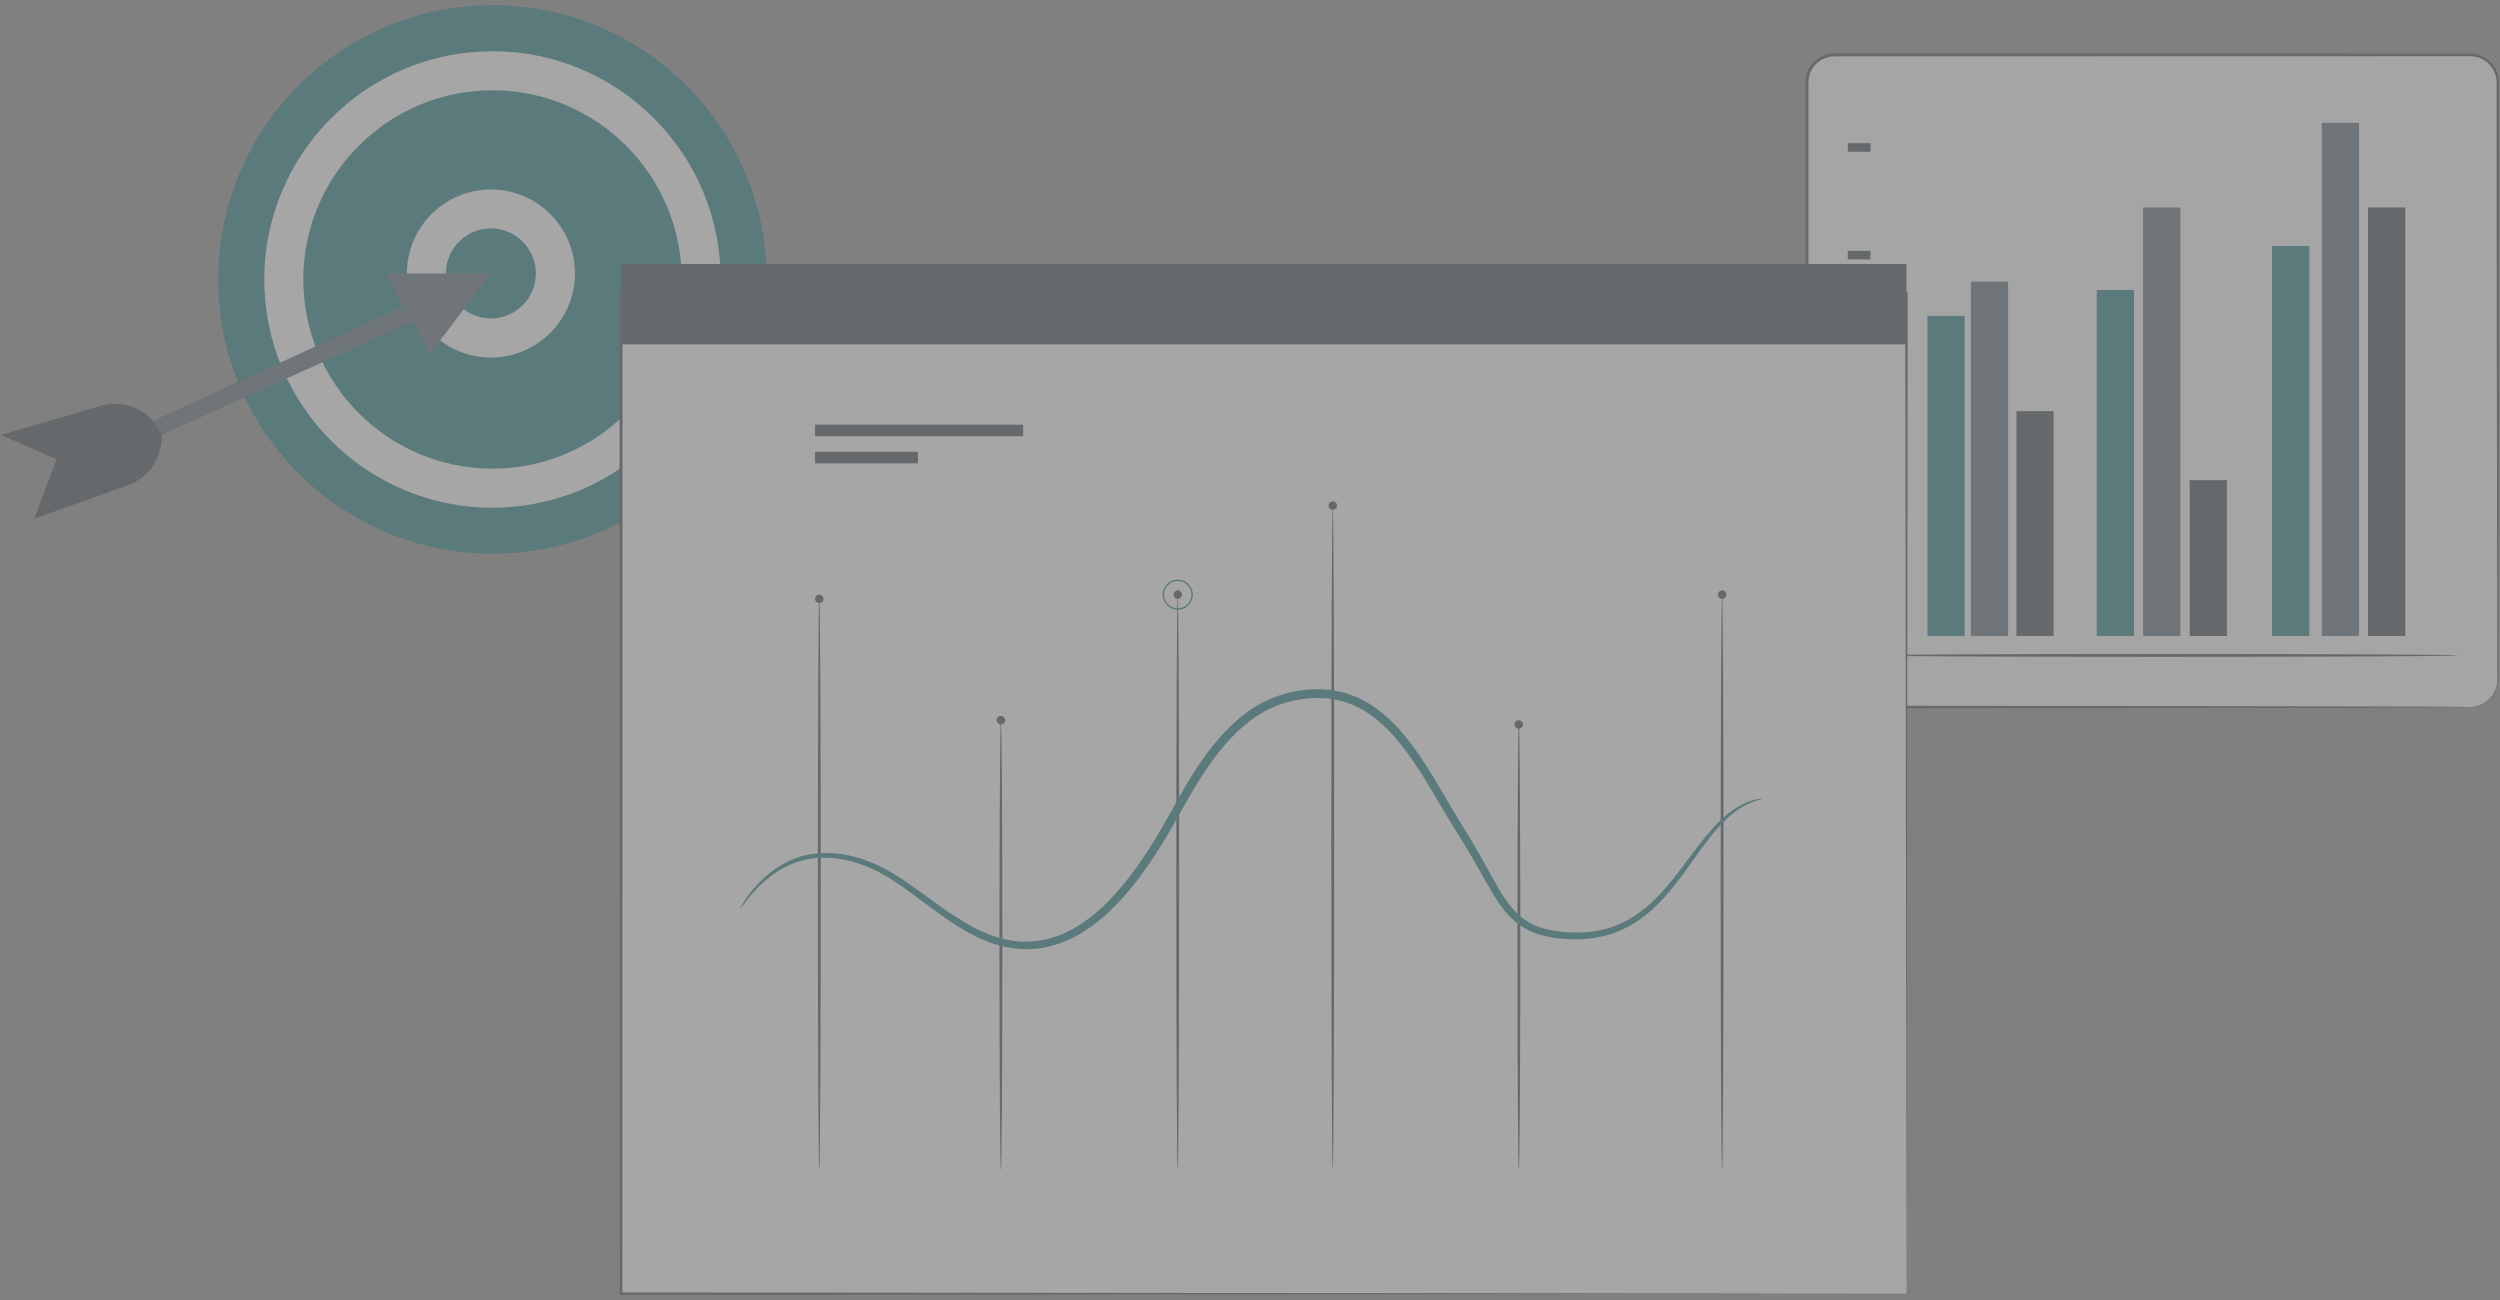 <svg width="448" height="233" viewBox="0 0 448 233" fill="none" xmlns="http://www.w3.org/2000/svg">
<rect x="0" y="0" width="448" height="233" fill="#808080" stroke="none"/>
<g opacity="0.3" clip-path="url(#clip0_6494_7478)">
<path d="M88.249 99.219C115.389 99.219 137.389 77.219 137.389 50.08C137.389 22.94 115.389 0.939 88.249 0.939C61.11 0.939 39.109 22.94 39.109 50.08C39.109 77.219 61.11 99.219 88.249 99.219Z" fill="#016A70"/>
<path d="M88.252 90.99C65.702 90.99 47.352 72.64 47.352 50.09C47.352 27.54 65.692 9.18 88.252 9.18C110.812 9.18 129.152 27.53 129.152 50.08C129.152 72.63 110.802 90.98 88.252 90.98V90.99ZM88.252 16.18C69.562 16.18 54.352 31.39 54.352 50.08C54.352 68.77 69.562 83.98 88.252 83.98C106.942 83.98 122.152 68.77 122.152 50.08C122.152 31.39 106.942 16.18 88.252 16.18Z" fill="white"/>
<path d="M87.97 64.069C79.66 64.069 72.91 57.309 72.91 49.009C72.91 40.709 79.67 33.949 87.97 33.949C96.27 33.949 103.03 40.709 103.03 49.009C103.03 57.309 96.27 64.069 87.97 64.069ZM87.97 40.939C83.52 40.939 79.91 44.559 79.91 48.999C79.91 53.439 83.53 57.059 87.97 57.059C92.41 57.059 96.03 53.439 96.03 48.999C96.03 44.559 92.41 40.939 87.97 40.939Z" fill="white"/>
<path d="M87.97 49H68.93L72.25 54.88L27.43 75.42L28.94 77.94L73.91 57.64L76.99 63.47L87.97 49Z" fill="#455A64"/>
<path d="M27.43 75.42L26.95 74.96C24.6 72.67 21.2 71.82 18.05 72.74L0.18 77.94L10.14 82.31L6.14 92.95L22.91 86.97C26.69 85.62 29.15 81.95 28.95 77.94L27.44 75.42H27.43Z" fill="#263238"/>
<path d="M442.665 9.828H328.745C326.016 9.828 323.805 12.04 323.805 14.768V121.758C323.805 124.486 326.016 126.698 328.745 126.698H442.665C445.393 126.698 447.605 124.486 447.605 121.758V14.768C447.605 12.04 445.393 9.828 442.665 9.828Z" fill="#FAFAFA"/>
<path d="M442.663 126.699C442.663 126.699 443.083 126.709 443.863 126.519C444.623 126.329 445.803 125.809 446.703 124.509C447.123 123.859 447.483 123.029 447.523 122.069C447.553 121.109 447.523 120.039 447.523 118.889C447.523 116.589 447.513 113.929 447.503 110.939C447.483 98.969 447.453 81.659 447.423 60.269C447.423 49.569 447.403 37.859 447.393 25.279C447.393 22.139 447.393 18.939 447.393 15.689C447.393 14.869 447.423 14.079 447.163 13.339C446.913 12.599 446.503 11.909 445.923 11.369C445.353 10.829 444.643 10.419 443.873 10.229C443.113 10.009 442.293 10.079 441.443 10.069C434.743 10.069 427.853 10.069 420.773 10.079C392.493 10.079 361.393 10.089 328.753 10.099C326.803 10.069 324.943 11.399 324.333 13.229C323.983 14.129 324.083 15.129 324.063 16.149V19.179C324.063 23.209 324.063 27.209 324.063 31.189C324.063 39.139 324.063 46.969 324.063 54.669C324.063 70.059 324.053 84.909 324.043 99.049C324.043 106.119 324.043 113.019 324.033 119.719C324.033 120.549 324.013 121.409 324.053 122.199C324.123 122.989 324.403 123.749 324.843 124.409C325.733 125.719 327.273 126.519 328.843 126.479C332.093 126.479 335.293 126.479 338.433 126.479C351.013 126.489 362.723 126.499 373.423 126.509C394.813 126.539 412.113 126.569 424.093 126.589C430.063 126.609 434.713 126.629 437.863 126.639C439.433 126.649 440.623 126.659 441.443 126.669C442.253 126.669 442.663 126.699 442.663 126.699C442.663 126.699 442.253 126.719 441.443 126.729C440.623 126.729 439.433 126.739 437.863 126.759C434.703 126.769 430.063 126.789 424.093 126.809C412.123 126.829 394.813 126.859 373.423 126.889C362.723 126.889 351.013 126.909 338.433 126.919C335.293 126.919 332.093 126.919 328.843 126.919C327.143 126.959 325.433 126.089 324.473 124.659C323.993 123.939 323.683 123.109 323.603 122.239C323.553 121.369 323.593 120.559 323.573 119.719C323.573 113.019 323.573 106.119 323.563 99.049C323.563 84.909 323.563 70.059 323.543 54.669C323.543 46.969 323.543 39.139 323.543 31.189C323.543 27.219 323.543 23.209 323.543 19.179V16.149V14.629C323.543 14.099 323.663 13.569 323.833 13.059C324.513 11.019 326.573 9.539 328.743 9.579C361.383 9.579 392.473 9.589 420.763 9.599C427.833 9.599 434.733 9.599 441.433 9.609H442.683C443.113 9.629 443.553 9.659 443.973 9.789C444.823 9.999 445.593 10.449 446.213 11.039C446.843 11.629 447.303 12.389 447.573 13.199C447.853 14.019 447.823 14.899 447.823 15.689C447.823 18.939 447.823 22.139 447.823 25.279C447.813 37.859 447.803 49.569 447.793 60.269C447.763 81.659 447.733 98.959 447.713 110.939C447.713 113.929 447.693 116.589 447.693 118.889C447.683 120.039 447.693 121.099 447.663 122.079C447.613 123.069 447.243 123.919 446.803 124.569C445.873 125.879 444.663 126.389 443.893 126.569C443.103 126.749 442.683 126.699 442.683 126.699H442.663Z" fill="#263238"/>
<path d="M352.072 56.619H345.402V113.959H352.072V56.619Z" fill="#016A70"/>
<path d="M382.4 51.969H375.73V113.969H382.4V51.969Z" fill="#016A70"/>
<path d="M413.822 44.1H407.152V113.97H413.822V44.1Z" fill="#016A70"/>
<path d="M399.061 86.049H392.391V113.969H399.061V86.049Z" fill="#263238"/>
<path d="M359.85 50.48H353.18V113.97H359.85V50.48Z" fill="#455A64"/>
<path d="M390.721 37.18H384.051V113.97H390.721V37.18Z" fill="#455A64"/>
<path d="M431.029 37.18H424.359V113.97H431.029V37.18Z" fill="#263238"/>
<path d="M422.74 22.02H416.07V113.97H422.74V22.02Z" fill="#455A64"/>
<path d="M368.01 73.67H361.34V113.96H368.01V73.67Z" fill="#263238"/>
<path d="M440.593 117.449C440.593 117.589 416.783 117.709 387.413 117.709C358.043 117.709 334.223 117.589 334.223 117.449C334.223 117.309 358.033 117.189 387.413 117.189C416.793 117.189 440.593 117.309 440.593 117.449Z" fill="#263238"/>
<path d="M335.191 103.77H331.121V105.3H335.191V103.77Z" fill="#263238"/>
<path d="M335.191 83.359H331.121V84.889H335.191V83.359Z" fill="#263238"/>
<path d="M335.191 44.959H331.121V46.489H335.191V44.959Z" fill="#263238"/>
<path d="M335.191 25.66H331.121V27.19H335.191V25.66Z" fill="#263238"/>
<path d="M335.402 64.16H331.332V65.69H335.402V64.16Z" fill="#263238"/>
<path d="M341.643 52.549H111.293V231.819H341.643V52.549Z" fill="white"/>
<path d="M341.641 231.819C341.641 230.029 341.551 160.729 341.421 52.549L341.641 52.769C276.091 52.779 196.751 52.799 111.311 52.819H111.291L111.551 52.559C111.551 117.179 111.531 178.299 111.521 231.829L111.291 231.599C247.991 231.739 339.581 231.829 341.641 231.829C339.591 231.829 247.991 231.929 111.291 232.059H111.061V231.829C111.061 178.299 111.041 117.179 111.031 52.559V52.299H111.311C196.751 52.319 276.091 52.329 341.641 52.349H341.861V52.569C341.731 160.759 341.651 230.059 341.641 231.839V231.819Z" fill="#263238"/>
<path d="M179.362 209.859C179.222 209.859 179.102 191.769 179.102 169.459C179.102 147.149 179.222 129.059 179.362 129.059C179.502 129.059 179.622 147.149 179.622 169.459C179.622 191.769 179.502 209.859 179.362 209.859Z" fill="#263238"/>
<path d="M272.182 209.859C272.042 209.859 271.922 191.769 271.922 169.459C271.922 147.149 272.042 129.059 272.182 129.059C272.322 129.059 272.442 147.149 272.442 169.459C272.442 191.769 272.322 209.859 272.182 209.859Z" fill="#263238"/>
<path d="M211.049 209.859C210.909 209.859 210.789 186.729 210.789 158.209C210.789 129.689 210.909 106.559 211.049 106.559C211.189 106.559 211.309 129.679 211.309 158.209C211.309 186.739 211.189 209.859 211.049 209.859Z" fill="#263238"/>
<path d="M146.819 209.859C146.679 209.859 146.559 186.729 146.559 158.209C146.559 129.689 146.679 106.559 146.819 106.559C146.959 106.559 147.079 129.679 147.079 158.209C147.079 186.739 146.959 209.859 146.819 209.859Z" fill="#263238"/>
<path d="M308.6 209.859C308.46 209.859 308.34 186.729 308.34 158.209C308.34 129.689 308.46 106.559 308.6 106.559C308.74 106.559 308.86 129.679 308.86 158.209C308.86 186.739 308.74 209.859 308.6 209.859Z" fill="#263238"/>
<path d="M238.83 209.858C238.69 209.858 238.57 183.158 238.57 150.228C238.57 117.298 238.69 90.588 238.83 90.588C238.97 90.588 239.09 117.288 239.09 150.228C239.09 183.168 238.97 209.858 238.83 209.858Z" fill="#263238"/>
<path d="M180.122 129.057C180.122 129.477 179.782 129.817 179.362 129.817C178.942 129.817 178.602 129.477 178.602 129.057C178.602 128.637 178.942 128.297 179.362 128.297C179.782 128.297 180.122 128.637 180.122 129.057Z" fill="#263238"/>
<path d="M211.809 106.557C211.809 106.977 211.469 107.317 211.049 107.317C210.629 107.317 210.289 106.977 210.289 106.557C210.289 106.137 210.629 105.797 211.049 105.797C211.469 105.797 211.809 106.137 211.809 106.557Z" fill="#263238"/>
<path d="M211.052 109.257C209.562 109.257 208.352 108.047 208.352 106.557C208.352 105.067 209.562 103.857 211.052 103.857C212.542 103.857 213.752 105.067 213.752 106.557C213.752 108.047 212.542 109.257 211.052 109.257ZM211.052 104.117C209.702 104.117 208.602 105.217 208.602 106.567C208.602 107.917 209.702 109.017 211.052 109.017C212.402 109.017 213.502 107.917 213.502 106.567C213.502 105.217 212.402 104.117 211.052 104.117Z" fill="#016A70"/>
<path d="M238.83 91.348C239.25 91.348 239.59 91.008 239.59 90.588C239.59 90.168 239.25 89.828 238.83 89.828C238.411 89.828 238.07 90.168 238.07 90.588C238.07 91.008 238.411 91.348 238.83 91.348Z" fill="#263238"/>
<path d="M272.93 129.819C272.93 130.239 272.59 130.579 272.17 130.579C271.75 130.579 271.41 130.239 271.41 129.819C271.41 129.399 271.75 129.059 272.17 129.059C272.59 129.059 272.93 129.399 272.93 129.819Z" fill="#263238"/>
<path d="M309.379 106.557C309.379 106.977 309.039 107.317 308.619 107.317C308.199 107.317 307.859 106.977 307.859 106.557C307.859 106.137 308.199 105.797 308.619 105.797C309.039 105.797 309.379 106.137 309.379 106.557Z" fill="#263238"/>
<path d="M147.579 107.319C147.579 107.739 147.239 108.079 146.819 108.079C146.399 108.079 146.059 107.739 146.059 107.319C146.059 106.899 146.399 106.559 146.819 106.559C147.239 106.559 147.579 106.899 147.579 107.319Z" fill="#263238"/>
<path d="M315.78 143.117C315.8 143.207 314.95 143.317 313.48 143.947C312.02 144.587 310.03 145.897 308.01 148.157C305.96 150.397 303.9 153.517 301.31 157.037C300 158.777 298.55 160.637 296.73 162.377C295.84 163.257 294.82 164.077 293.74 164.857C292.63 165.597 291.44 166.297 290.13 166.837C287.53 167.917 284.54 168.447 281.48 168.307C279.96 168.237 278.4 168.127 276.83 167.727C275.26 167.387 273.68 166.727 272.3 165.737C270.91 164.757 269.73 163.467 268.76 162.057C267.79 160.657 266.92 159.177 266.08 157.677C264.41 154.657 262.68 151.647 260.72 148.597C258.78 145.507 256.98 142.257 254.99 139.067C252.99 135.887 250.78 132.737 248.02 130.077C246.59 128.827 245.1 127.577 243.36 126.767C242.54 126.267 241.59 126.047 240.7 125.677C240.24 125.557 239.76 125.477 239.29 125.367L238.58 125.217C238.34 125.167 238.1 125.177 237.86 125.157C233.98 124.827 229.92 125.617 226.41 127.587C222.9 129.587 220.06 132.567 217.66 135.757C215.25 138.957 213.3 142.437 211.36 145.867C207.55 152.767 203.35 159.337 197.8 164.267C195.01 166.677 191.84 168.657 188.36 169.517C186.64 170.007 184.87 170.107 183.14 170.087C181.41 170.007 179.74 169.657 178.15 169.157C174.99 168.117 172.26 166.457 169.77 164.767C167.29 163.057 165.03 161.287 162.82 159.687C160.61 158.077 158.47 156.677 156.25 155.687C154.05 154.687 151.83 154.047 149.72 153.817C147.61 153.587 145.61 153.707 143.85 154.177C143.4 154.247 143 154.457 142.58 154.577C142.18 154.737 141.75 154.827 141.39 155.037C140.66 155.437 139.91 155.717 139.31 156.177C138.02 156.967 137.05 157.897 136.17 158.667C135.4 159.537 134.67 160.217 134.19 160.867C133.22 162.137 132.68 162.797 132.64 162.777C132.59 162.747 133.04 162.027 133.94 160.677C134.39 159.997 135.08 159.267 135.84 158.347C136.7 157.527 137.67 156.537 138.98 155.677C139.59 155.177 140.36 154.857 141.11 154.427C141.48 154.197 141.92 154.087 142.34 153.907C142.77 153.767 143.19 153.547 143.66 153.447C145.49 152.907 147.6 152.737 149.81 152.937C152.03 153.147 154.35 153.767 156.65 154.767C158.96 155.757 161.22 157.187 163.46 158.777C165.71 160.357 167.99 162.097 170.45 163.757C172.91 165.397 175.57 166.967 178.55 167.917C180.04 168.367 181.6 168.687 183.2 168.747C184.79 168.747 186.43 168.647 188.01 168.187C191.22 167.377 194.19 165.507 196.85 163.177C202.15 158.427 206.27 151.977 210.03 145.117C211.96 141.677 213.93 138.137 216.42 134.827C218.9 131.537 221.86 128.387 225.64 126.227C229.43 124.097 233.8 123.237 238.02 123.607C238.28 123.637 238.55 123.627 238.81 123.677L239.59 123.847C240.11 123.967 240.63 124.057 241.14 124.197C242.12 124.587 243.16 124.847 244.06 125.397C245.96 126.287 247.56 127.627 249.07 128.967C251.99 131.787 254.24 135.047 256.26 138.277C258.27 141.517 260.05 144.777 261.95 147.827C263.89 150.877 265.66 153.997 267.29 156.997C268.95 159.957 270.57 162.907 273.06 164.677C274.28 165.567 275.68 166.177 277.14 166.507C278.58 166.887 280.08 167.007 281.54 167.097C284.45 167.257 287.26 166.797 289.72 165.807C290.95 165.317 292.09 164.667 293.15 163.977C294.19 163.247 295.17 162.487 296.05 161.647C297.83 159.997 299.28 158.197 300.62 156.497C303.25 153.067 305.41 149.957 307.57 147.727C309.71 145.477 311.84 144.197 313.37 143.637C314.15 143.377 314.74 143.207 315.16 143.167C315.57 143.097 315.78 143.077 315.79 143.107L315.78 143.117Z" fill="#016A70"/>
<path d="M183.349 76.098H146.059V78.168H183.349V76.098Z" fill="#263238"/>
<path d="M164.489 80.957H146.059V83.027H164.489V80.957Z" fill="#263238"/>
<path d="M341.643 47.318H111.293V61.718H341.643V47.318Z" fill="#263238"/>
</g>
<defs>
<clipPath id="clip0_6494_7478">
<rect width="447.64" height="231.12" fill="white" transform="translate(0.18 0.939)"/>
</clipPath>
</defs>
</svg>
